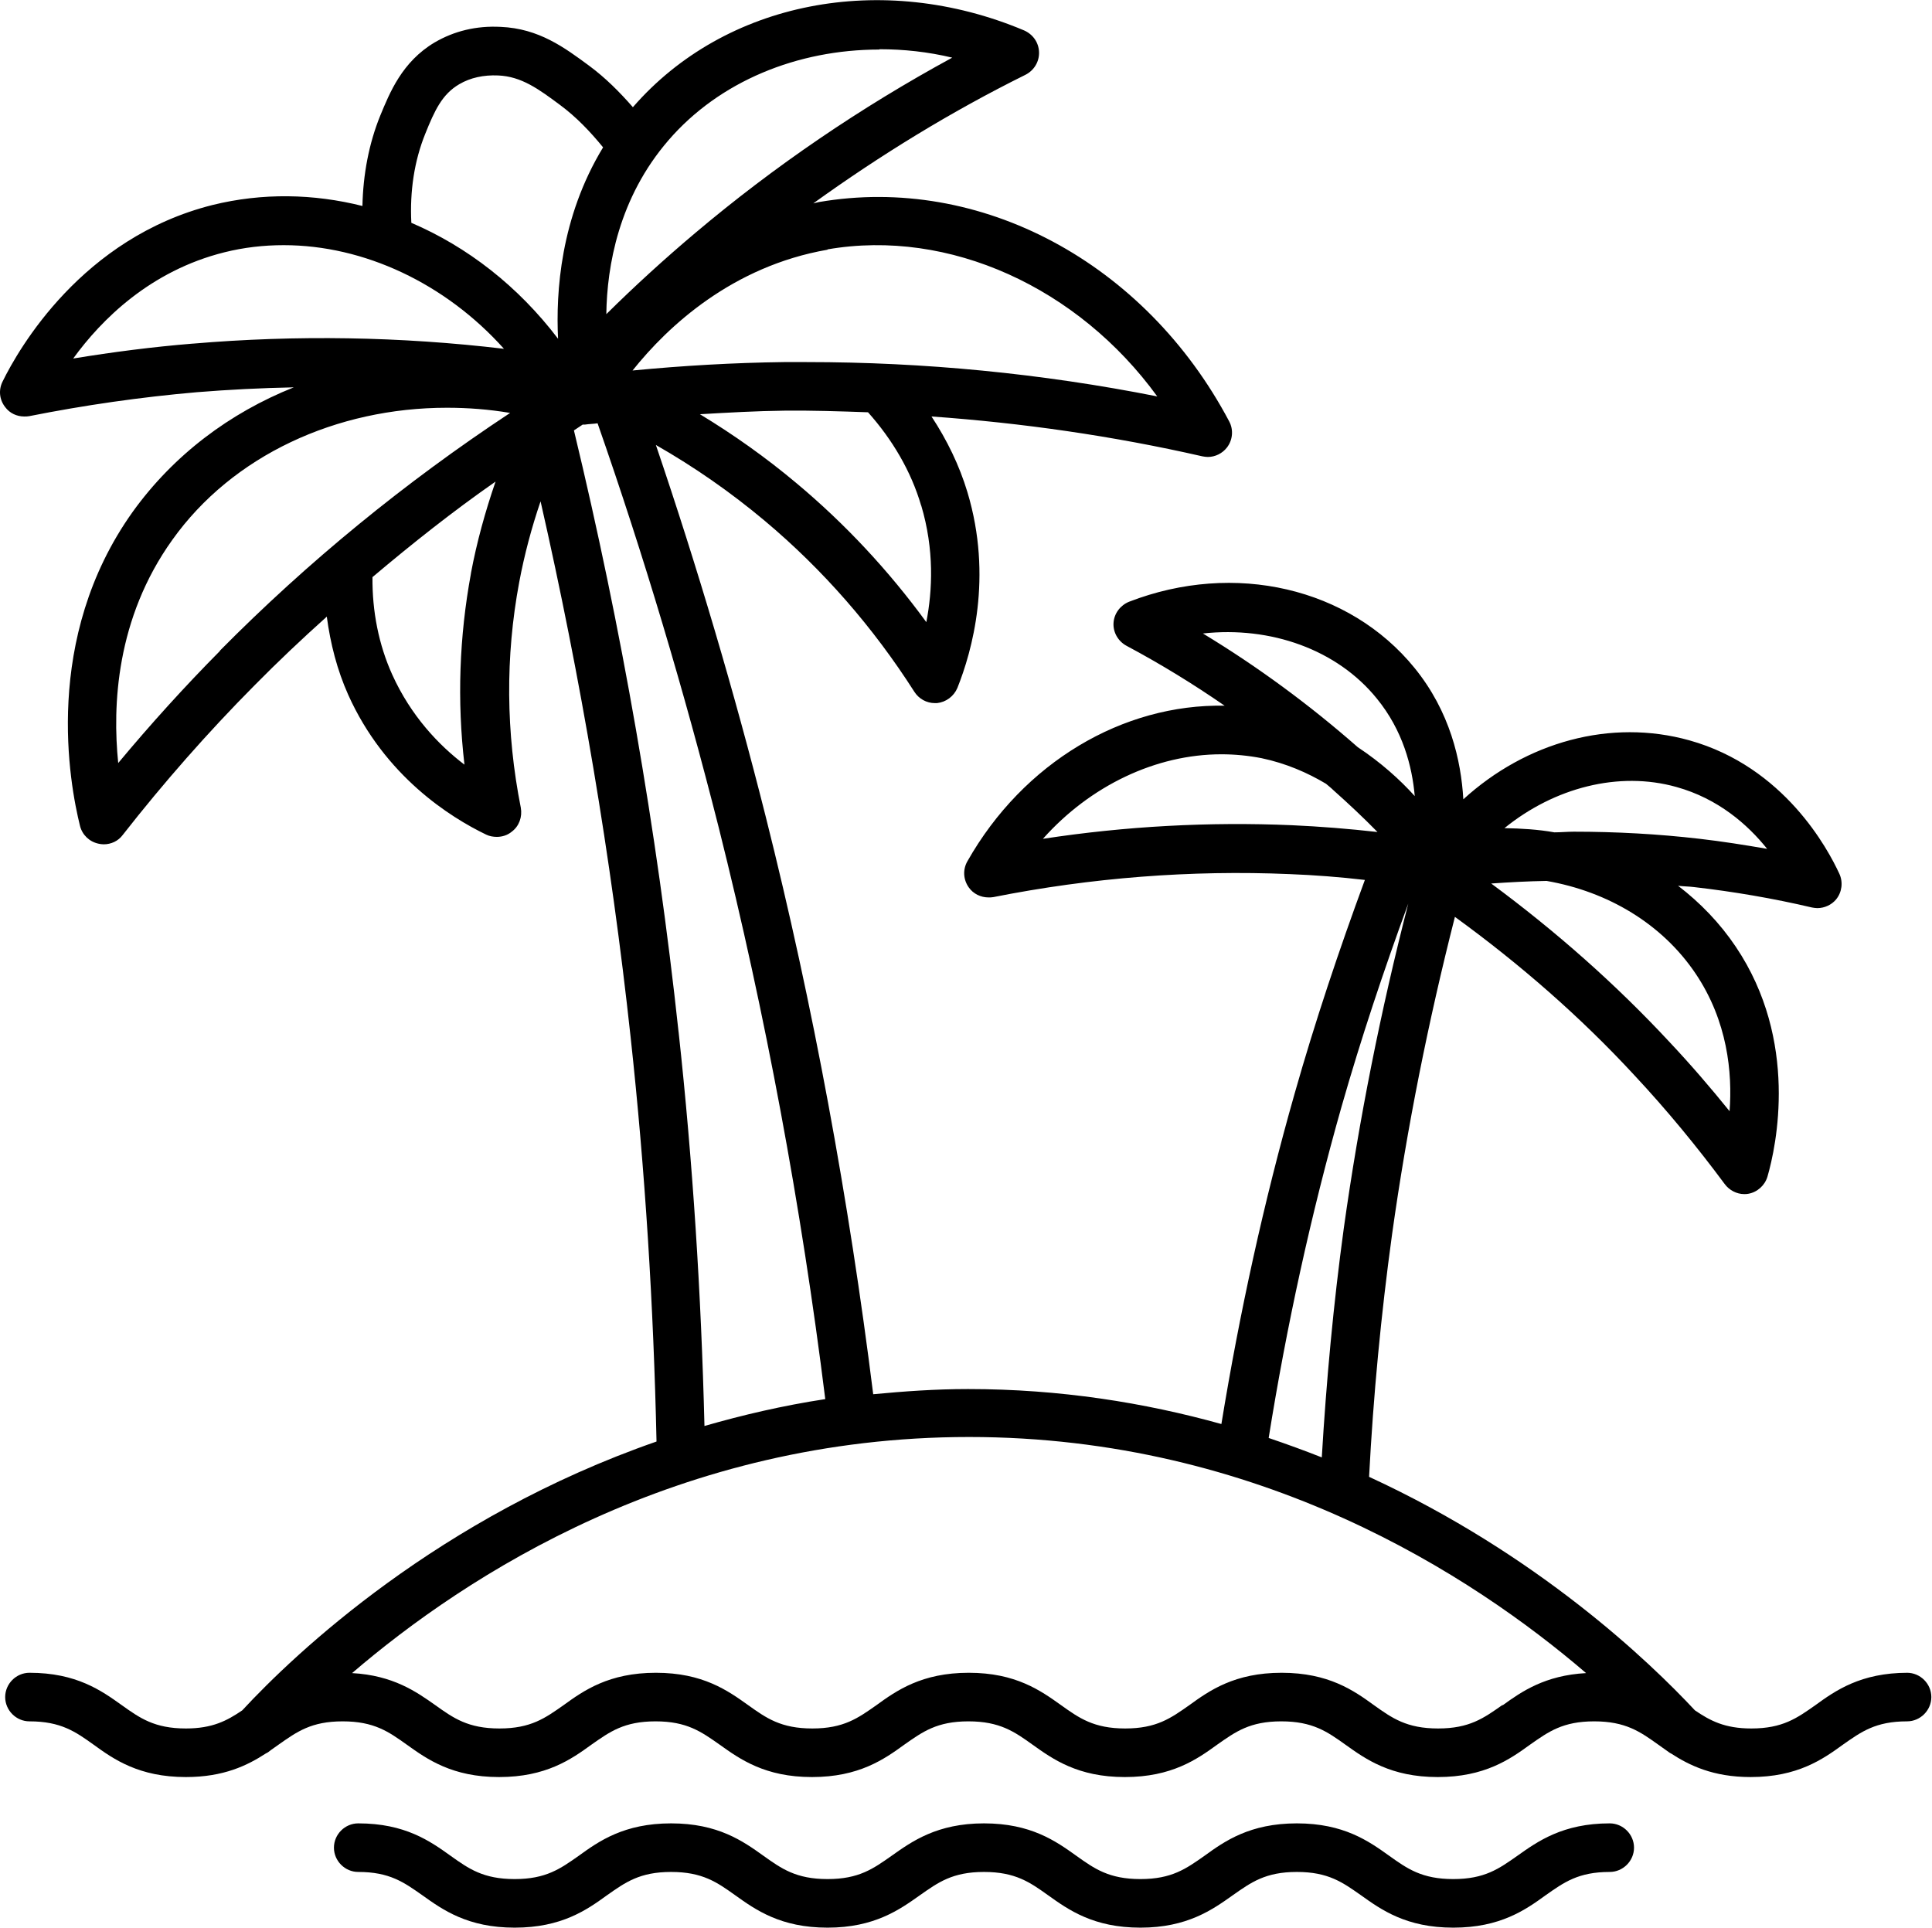 <?xml version="1.0" encoding="UTF-8"?>
<svg id="Layer_2" data-name="Layer 2" xmlns="http://www.w3.org/2000/svg" viewBox="0 0 59.65 59.52">
  <g id="Layer_1-2" data-name="Layer 1">
    <g>
      <path d="M58.9,51.65c-1.45,0-2.23,.55-2.85,1-.57,.4-1.01,.72-1.98,.72-.82,0-1.27-.24-1.74-.56-1.4-1.5-4.85-4.81-10.06-7.21,.13-2.5,.37-5.02,.71-7.49,.46-3.29,1.12-6.58,1.94-9.8,2.01,1.46,3.88,3.09,5.55,4.9,.99,1.06,1.92,2.19,2.78,3.35,.14,.19,.37,.31,.6,.31,.04,0,.09,0,.13-.01,.28-.05,.51-.26,.59-.53,.27-.93,.98-4.19-.98-7.1-.49-.73-1.1-1.36-1.78-1.88,.16,.02,.33,.02,.49,.04,1.22,.14,2.45,.35,3.64,.63,.06,.01,.11,.02,.17,.02,.22,0,.44-.1,.58-.27,.18-.22,.22-.53,.1-.79-.35-.76-1.7-3.3-4.63-4.12-2.43-.68-5.04,.05-6.98,1.82-.07-1.2-.41-2.71-1.51-4.06-2.01-2.47-5.55-3.3-8.81-2.04-.27,.11-.46,.36-.48,.65s.14,.57,.4,.71c1.05,.56,2.06,1.18,3.03,1.85-3.14-.06-6.21,1.75-7.94,4.8-.15,.26-.13,.57,.04,.81,.14,.2,.37,.31,.61,.31,.05,0,.1,0,.15-.01,3.02-.6,6.1-.84,9.15-.71,.77,.03,1.55,.09,2.32,.18-.8,2.17-1.54,4.38-2.17,6.6-.95,3.34-1.7,6.77-2.26,10.2-2.37-.66-4.98-1.08-7.82-1.08-1.01,0-1.98,.07-2.93,.16-.75-6-1.85-12-3.32-17.84-.97-3.85-2.11-7.7-3.39-11.47,1.19,.68,2.31,1.46,3.36,2.34,1.8,1.51,3.35,3.29,4.62,5.28,.14,.22,.38,.35,.63,.35,.02,0,.05,0,.07,0,.28-.03,.52-.21,.63-.47,.45-1.13,1.1-3.41,.31-6.04-.25-.83-.63-1.61-1.11-2.34,2.8,.2,5.6,.6,8.36,1.23,.06,.01,.11,.02,.17,.02,.23,0,.45-.11,.59-.29,.18-.23,.21-.55,.07-.81-2.6-4.91-7.69-7.63-12.67-6.77-.06,.01-.11,.03-.17,.04,2.07-1.49,4.25-2.83,6.55-3.97,.26-.13,.43-.4,.42-.7s-.19-.55-.46-.67C27.23-.91,22.38,.04,19.54,3.31c-.41-.47-.85-.91-1.35-1.28-.76-.56-1.55-1.15-2.73-1.2-.76-.04-1.44,.13-2.04,.48-1.01,.6-1.39,1.56-1.68,2.26-.35,.86-.53,1.82-.55,2.79-1.51-.38-3.09-.41-4.63-.03C2.54,7.34,.58,10.76,.08,11.78c-.13,.26-.1,.56,.08,.79,.14,.19,.36,.29,.59,.29,.05,0,.1,0,.15-.01,1.71-.34,3.45-.59,5.18-.74,.99-.08,1.99-.13,2.99-.15-1.98,.79-3.71,2.09-4.97,3.84-2.8,3.92-1.95,8.41-1.63,9.7,.07,.28,.29,.49,.57,.55,.05,.01,.1,.02,.16,.02,.23,0,.45-.1,.59-.29,1.26-1.61,2.63-3.17,4.07-4.62,.72-.73,1.46-1.43,2.23-2.12,.11,.83,.32,1.65,.66,2.41,1.13,2.52,3.16,3.79,4.26,4.32,.1,.05,.22,.07,.33,.07,.16,0,.33-.05,.46-.16,.23-.17,.33-.46,.28-.74-.46-2.32-.48-4.66-.05-6.96,.16-.85,.38-1.68,.66-2.5,1.24,5.45,2.18,11,2.78,16.54,.45,4.13,.71,8.33,.8,12.49-6.73,2.34-11.16,6.54-12.79,8.3-.47,.32-.92,.56-1.74,.56-.97,0-1.42-.32-1.98-.72-.63-.45-1.4-1-2.85-1-.41,0-.75,.34-.75,.75s.34,.75,.75,.75c.97,0,1.42,.32,1.98,.72,.62,.45,1.4,1,2.85,1,1.17,0,1.9-.36,2.47-.73,.05-.02,.1-.06,.15-.1,.08-.06,.16-.11,.24-.17,.57-.4,1.01-.72,1.98-.72s1.42,.32,1.98,.72c.63,.45,1.4,1,2.85,1s2.23-.55,2.85-1c.57-.4,1.01-.72,1.98-.72s1.41,.32,1.98,.72c.63,.45,1.4,1,2.85,1s2.23-.55,2.85-1c.57-.4,1.01-.72,1.98-.72s1.42,.32,1.98,.72c.63,.45,1.4,1,2.85,1s2.23-.55,2.85-1c.57-.4,1.01-.72,1.98-.72s1.42,.32,1.98,.72c.63,.45,1.4,1,2.85,1s2.23-.55,2.85-1c.57-.4,1.01-.72,1.98-.72s1.42,.32,1.98,.72c.1,.07,.2,.14,.31,.22,.03,.02,.05,.04,.08,.05,.57,.37,1.3,.73,2.46,.73,1.45,0,2.23-.55,2.85-1,.57-.4,1.01-.72,1.98-.72,.41,0,.75-.34,.75-.75s-.34-.75-.75-.75Zm-5.5-17.34c-.59-.73-1.2-1.44-1.84-2.12-1.67-1.8-3.53-3.44-5.52-4.91,.57-.04,1.14-.07,1.71-.08,1.9,.33,3.57,1.33,4.6,2.86,.99,1.47,1.14,3.07,1.05,4.25Zm-1.64-10.01c1.29,.36,2.2,1.16,2.8,1.91-.69-.12-1.39-.23-2.08-.31-1.29-.15-2.59-.22-3.89-.22-.2,0-.4,.02-.6,.02-.5-.09-1.02-.12-1.54-.13,1.54-1.25,3.53-1.77,5.31-1.27Zm-9.25-2.73c.8,.98,1.09,2.09,1.17,3.01-.46-.51-1.05-1.04-1.76-1.51-1.48-1.3-3.08-2.48-4.78-3.51,2.08-.23,4.14,.49,5.37,2.01Zm-10.31,4.33c1.46-1.64,3.49-2.61,5.51-2.61,.41,0,.83,.04,1.24,.12,.76,.16,1.42,.45,1.99,.79,.08,.07,.16,.13,.23,.2,.46,.41,.92,.84,1.36,1.29-.88-.1-1.76-.17-2.64-.21-2.56-.11-5.14,.03-7.69,.42Zm9.22,8.27c.6-2.1,1.3-4.2,2.06-6.27-.85,3.3-1.52,6.66-1.99,10.02-.32,2.34-.54,4.72-.68,7.08-.53-.21-1.08-.41-1.64-.6,.55-3.44,1.3-6.88,2.25-10.23ZM28.44,15.6c.41,1.37,.35,2.63,.16,3.61-1.16-1.59-2.51-3.04-4.02-4.3-.93-.78-1.93-1.49-2.97-2.12,.87-.05,1.74-.1,2.6-.11,.86-.01,1.73,.02,2.59,.05,.75,.84,1.33,1.82,1.64,2.88Zm-2.89-7.9c3.76-.65,7.74,1.18,10.18,4.54-3.58-.71-7.21-1.06-10.82-1.06-.24,0-.48,0-.71,0-1.55,.02-3.11,.11-4.67,.26,1.1-1.38,3.09-3.22,6.02-3.73Zm1.6-6.18c.75,0,1.5,.08,2.25,.26-2.83,1.54-5.49,3.35-7.93,5.41-.95,.8-1.87,1.64-2.75,2.51,.02-1.48,.38-3.59,1.92-5.37,1.57-1.82,3.98-2.8,6.51-2.8Zm-14.02,2.61c.29-.72,.52-1.22,1.05-1.53,.34-.2,.75-.29,1.2-.27,.72,.03,1.25,.42,1.91,.91,.5,.37,.93,.82,1.33,1.31-1.32,2.17-1.46,4.48-1.39,5.91-1.23-1.62-2.8-2.84-4.53-3.58-.05-.97,.09-1.91,.43-2.75Zm-7.18,6.48c-1.23,.1-2.47,.26-3.69,.46,.87-1.2,2.38-2.71,4.67-3.28,.6-.15,1.21-.22,1.83-.22,2.48,0,4.99,1.18,6.8,3.2-3.2-.38-6.42-.43-9.6-.16Zm.84,9.49c-1.09,1.1-2.14,2.26-3.14,3.46-.18-1.76-.07-4.46,1.67-6.89,1.86-2.61,5.07-4.08,8.48-4.08,.65,0,1.3,.05,1.95,.16-3.24,2.14-6.25,4.6-8.96,7.34Zm7.75-2.39c-.36,1.95-.43,3.93-.2,5.9-.79-.6-1.65-1.5-2.23-2.78-.42-.93-.62-1.96-.61-3.01,1.22-1.03,2.48-2.03,3.8-2.95-.32,.93-.58,1.87-.76,2.83Zm6.41,14.15c-.67-6.23-1.76-12.47-3.23-18.57,.09-.06,.18-.12,.27-.18,.02,0,.05,0,.07,0,.13-.02,.26-.02,.39-.04,1.43,4.09,2.68,8.29,3.74,12.48,1.45,5.78,2.55,11.71,3.29,17.65-1.31,.2-2.55,.49-3.73,.83-.1-4.06-.36-8.15-.8-12.18Zm25.43,20.79c-.57,.4-1.01,.72-1.98,.72s-1.42-.32-1.98-.72c-.62-.45-1.4-1-2.85-1s-2.23,.55-2.85,1c-.57,.4-1.01,.72-1.98,.72s-1.42-.32-1.98-.72c-.63-.45-1.4-1-2.85-1s-2.23,.55-2.85,1c-.57,.4-1.01,.72-1.98,.72s-1.42-.32-1.98-.72c-.63-.45-1.4-1-2.85-1s-2.23,.55-2.85,1c-.57,.4-1.01,.72-1.98,.72s-1.42-.32-1.98-.72c-.58-.41-1.3-.92-2.57-.99,3.52-3.02,10.08-7.29,19.05-7.29s15.53,4.27,19.05,7.29c-1.27,.07-1.99,.57-2.57,.99Z"/>
      <path d="M49.7,56.3c-1.45,0-2.23,.56-2.85,1-.57,.4-1.01,.72-1.98,.72s-1.42-.32-1.98-.72c-.63-.45-1.4-1-2.85-1s-2.23,.55-2.85,1c-.57,.4-1.01,.72-1.98,.72s-1.42-.32-1.98-.72c-.63-.45-1.4-1-2.85-1s-2.23,.56-2.85,1c-.57,.4-1.01,.72-1.98,.72s-1.42-.32-1.98-.72c-.63-.45-1.4-1-2.85-1s-2.23,.55-2.85,1c-.57,.4-1.01,.72-1.98,.72s-1.42-.32-1.98-.72c-.63-.45-1.4-1-2.85-1-.41,0-.75,.34-.75,.75s.34,.75,.75,.75c.97,0,1.41,.32,1.98,.72,.63,.45,1.4,1,2.85,1s2.23-.55,2.85-1c.57-.4,1.01-.72,1.98-.72s1.42,.32,1.98,.72c.63,.45,1.4,1,2.85,1s2.23-.56,2.85-1c.57-.4,1.01-.72,1.98-.72s1.42,.32,1.98,.72c.63,.45,1.4,1,2.85,1s2.23-.56,2.85-1c.57-.4,1.01-.72,1.98-.72s1.41,.32,1.98,.72c.63,.45,1.4,1,2.85,1s2.23-.55,2.85-1c.57-.4,1.01-.72,1.98-.72,.41,0,.75-.34,.75-.75s-.34-.75-.75-.75Z"/>
    </g>
  </g>
</svg>